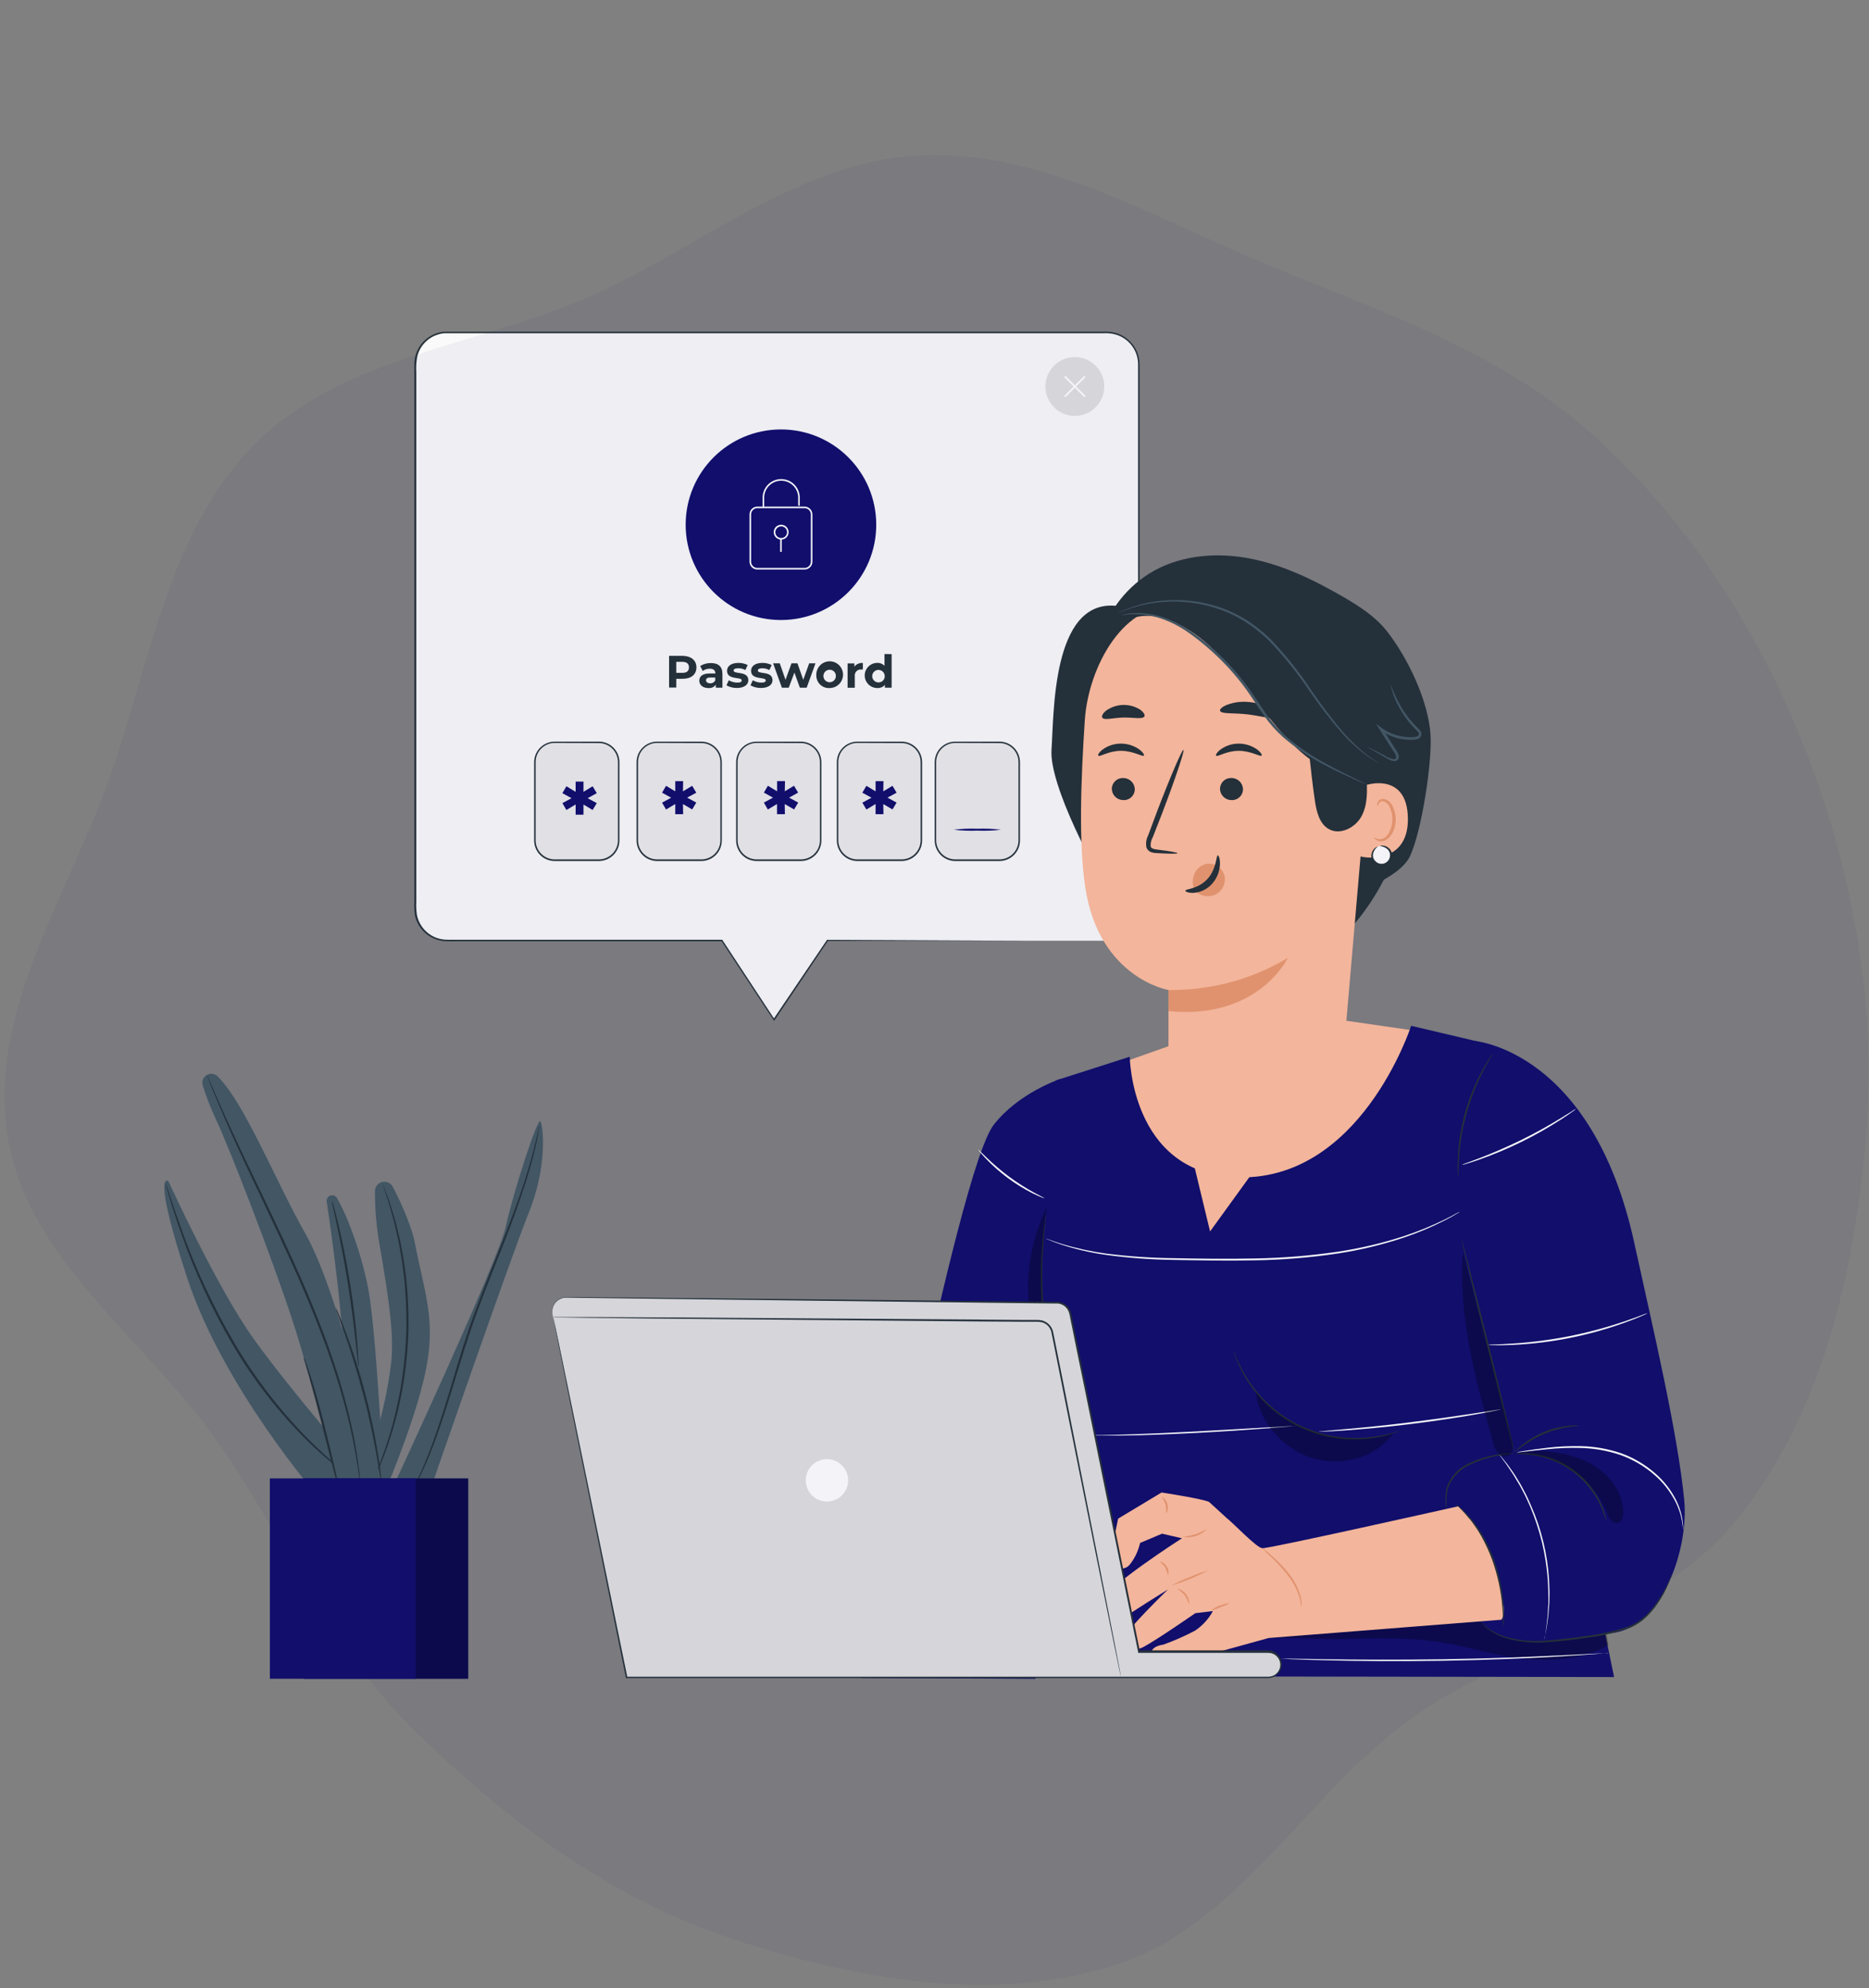 <svg width="361" height="384" viewBox="0 0 361 384" fill="none" xmlns="http://www.w3.org/2000/svg">
<rect x="0" y="0" width="361" height="384" fill="#808080" stroke="none"/>
<path d="M213.815 181.695H159.804L149.487 196.98L139.42 181.695H86.368C85.561 181.695 84.762 181.536 84.017 181.228C83.272 180.919 82.595 180.467 82.025 179.896C81.454 179.326 81.002 178.649 80.693 177.904C80.385 177.159 80.226 176.36 80.226 175.553V70.36C80.225 69.552 80.383 68.753 80.691 68.007C81 67.261 81.452 66.583 82.022 66.012C82.593 65.441 83.27 64.988 84.016 64.679C84.761 64.37 85.56 64.211 86.368 64.211H213.815C214.622 64.211 215.421 64.37 216.167 64.679C216.912 64.988 217.59 65.441 218.16 66.012C218.73 66.583 219.183 67.261 219.491 68.007C219.799 68.753 219.957 69.552 219.956 70.36V175.581C219.949 177.205 219.299 178.76 218.148 179.906C216.997 181.052 215.439 181.695 213.815 181.695Z" fill="#FAFAFA"/>
<path d="M213.815 181.695H214.148C214.483 181.674 214.815 181.625 215.142 181.549C216.256 181.298 217.277 180.739 218.089 179.935C218.901 179.132 219.471 178.117 219.734 177.006C219.798 176.742 219.847 176.475 219.88 176.207C219.88 175.929 219.915 175.644 219.88 175.352C219.88 174.768 219.88 174.157 219.88 173.525C219.88 170.987 219.88 168.071 219.88 164.778C219.88 151.577 219.845 132.555 219.824 109.023C219.824 97.247 219.824 84.359 219.824 70.519C219.854 69.223 219.464 67.952 218.713 66.896C217.962 65.839 216.89 65.053 215.656 64.656C214.817 64.4 213.939 64.302 213.064 64.364H179.438H130.603H86.569C86.284 64.364 86.02 64.364 85.749 64.364C85.48 64.395 85.213 64.444 84.95 64.51C83.888 64.765 82.917 65.31 82.146 66.084C81.374 66.858 80.832 67.83 80.58 68.894C80.403 69.876 80.344 70.877 80.406 71.874V116.339C80.406 131.728 80.406 146.637 80.406 160.929V174.129C80.366 174.983 80.403 175.839 80.518 176.686C80.679 177.504 81.009 178.28 81.488 178.963C81.966 179.647 82.582 180.222 83.297 180.653C84.007 181.083 84.8 181.355 85.624 181.452C86.437 181.535 87.305 181.487 88.139 181.501H103.014H139.42H139.496L139.538 181.563L149.591 196.848H149.382L159.714 181.563L159.748 181.515H159.804L199.655 181.695L159.839 181.744L159.929 181.695C156.733 186.457 153.299 191.563 149.626 197.015L149.521 197.174L149.417 197.015L139.343 181.73L139.454 181.792H103.049H88.16C87.312 181.792 86.486 181.827 85.61 181.744C84.303 181.594 83.075 181.041 82.097 180.16C81.12 179.28 80.441 178.116 80.156 176.832C80.032 175.965 79.99 175.088 80.031 174.213V161.012C80.031 146.721 80.031 131.832 80.031 116.422V70.415C80.015 68.989 80.483 67.599 81.359 66.474C82.235 65.348 83.466 64.553 84.853 64.218C85.132 64.15 85.415 64.099 85.701 64.065C85.985 64.065 86.277 64.065 86.555 64.065H213.071C213.979 64.006 214.89 64.112 215.76 64.378C216.624 64.67 217.415 65.143 218.081 65.767C218.743 66.375 219.267 67.12 219.616 67.949C219.955 68.775 220.123 69.661 220.109 70.554C220.109 84.394 220.109 97.282 220.109 109.058C220.109 132.589 220.068 151.64 220.054 164.812C220.054 168.106 220.054 171.021 220.054 173.559C220.054 174.192 220.054 174.803 220.054 175.387C220.054 175.679 220.054 175.97 220.019 176.248C219.989 176.522 219.94 176.794 219.873 177.061C219.601 178.184 219.018 179.208 218.191 180.015C217.364 180.822 216.327 181.38 215.197 181.626C214.87 181.694 214.538 181.734 214.204 181.744L213.815 181.695Z" fill="#263238"/>
<path d="M134.515 128.893C134.515 130.283 133.493 131.103 131.854 131.103H130.624V132.791H129.234V126.67H131.881C133.493 126.698 134.515 127.545 134.515 128.893ZM133.076 128.893C133.076 128.199 132.646 127.823 131.777 127.823H130.624V129.949H131.777C132.646 129.977 133.076 129.588 133.076 128.893Z" fill="#263238"/>
<path d="M139.538 130.137V132.819H138.259V132.235C138.101 132.462 137.884 132.642 137.633 132.757C137.381 132.872 137.103 132.917 136.828 132.888C135.73 132.888 135.07 132.277 135.07 131.464C135.07 130.651 135.661 130.074 137.092 130.074H138.176C138.176 129.491 137.829 129.15 137.092 129.15C136.605 129.146 136.13 129.3 135.737 129.588L135.244 128.636C135.849 128.25 136.555 128.051 137.273 128.066C138.711 128.046 139.538 128.713 139.538 130.137ZM138.148 131.332V130.852H137.21C136.571 130.852 136.37 131.089 136.37 131.401C136.37 131.714 136.661 131.971 137.141 131.971C137.359 131.992 137.579 131.941 137.766 131.825C137.953 131.71 138.097 131.537 138.176 131.332H138.148Z" fill="#263238"/>
<path d="M140.316 132.367L140.768 131.387C141.264 131.681 141.83 131.837 142.407 131.839C143.032 131.839 143.269 131.679 143.269 131.415C143.269 130.644 140.427 131.415 140.427 129.553C140.427 128.664 141.233 128.032 142.609 128.032C143.235 128.022 143.854 128.163 144.415 128.442L143.963 129.414C143.54 129.175 143.06 129.055 142.574 129.067C141.963 129.067 141.698 129.255 141.698 129.498C141.698 130.304 144.54 129.498 144.54 131.38C144.54 132.256 143.727 132.874 142.317 132.874C141.617 132.879 140.928 132.705 140.316 132.367Z" fill="#263238"/>
<path d="M144.957 132.367L145.408 131.387C145.903 131.68 146.466 131.836 147.041 131.839C147.673 131.839 147.91 131.679 147.91 131.415C147.91 130.644 145.068 131.415 145.068 129.553C145.068 128.664 145.874 128.032 147.243 128.032C147.871 128.021 148.493 128.162 149.056 128.442L148.597 129.414C148.185 129.18 147.717 129.06 147.243 129.067C146.631 129.067 146.374 129.254 146.374 129.498C146.374 130.304 149.209 129.498 149.209 131.38C149.209 132.256 148.396 132.874 146.992 132.874C146.281 132.886 145.579 132.711 144.957 132.367Z" fill="#263238"/>
<path d="M157.511 128.115L155.809 132.819H154.496L153.44 129.901L152.349 132.819H151.022L149.327 128.115H150.612L151.724 131.297L152.877 128.115H154.03L155.149 131.297L156.295 128.115H157.511Z" fill="#263238"/>
<path d="M157.671 130.47C157.637 129.953 157.76 129.438 158.023 128.992C158.286 128.546 158.677 128.189 159.145 127.967C159.614 127.746 160.138 127.67 160.65 127.75C161.161 127.83 161.637 128.062 162.016 128.416C162.394 128.77 162.657 129.23 162.771 129.735C162.885 130.24 162.845 130.768 162.655 131.25C162.465 131.732 162.135 132.146 161.707 132.438C161.279 132.73 160.773 132.887 160.255 132.888C159.924 132.911 159.592 132.865 159.279 132.754C158.966 132.643 158.679 132.469 158.437 132.242C158.194 132.015 158.001 131.741 157.87 131.436C157.738 131.131 157.67 130.802 157.671 130.47ZM161.457 130.47C161.44 130.236 161.354 130.011 161.211 129.824C161.067 129.638 160.873 129.497 160.65 129.419C160.428 129.342 160.188 129.331 159.96 129.388C159.731 129.445 159.524 129.567 159.364 129.74C159.205 129.913 159.099 130.128 159.06 130.36C159.021 130.593 159.05 130.831 159.145 131.047C159.24 131.262 159.395 131.445 159.592 131.574C159.79 131.702 160.02 131.77 160.255 131.77C160.421 131.769 160.585 131.735 160.736 131.668C160.887 131.601 161.023 131.503 161.135 131.381C161.247 131.259 161.332 131.115 161.385 130.958C161.438 130.801 161.458 130.635 161.443 130.47H161.457Z" fill="#263238"/>
<path d="M166.661 128.046V129.303H166.355C166.182 129.287 166.008 129.31 165.845 129.371C165.682 129.431 165.535 129.528 165.414 129.654C165.294 129.779 165.204 129.931 165.15 130.096C165.097 130.262 165.081 130.437 165.105 130.609V132.833H163.715V128.129H165.021V128.747C165.216 128.504 165.467 128.313 165.753 128.191C166.039 128.068 166.351 128.019 166.661 128.046Z" fill="#263238"/>
<path d="M172.219 126.337V132.819H170.92V132.277C170.738 132.483 170.512 132.646 170.258 132.751C170.004 132.857 169.729 132.904 169.454 132.888C168.809 132.888 168.191 132.632 167.735 132.176C167.279 131.72 167.022 131.101 167.022 130.456C167.022 129.812 167.279 129.193 167.735 128.737C168.191 128.281 168.809 128.025 169.454 128.025C169.713 128.015 169.971 128.06 170.211 128.158C170.451 128.257 170.666 128.405 170.844 128.595V126.316L172.219 126.337ZM170.885 130.505C170.868 130.27 170.782 130.046 170.639 129.859C170.495 129.672 170.301 129.532 170.078 129.454C169.856 129.376 169.616 129.365 169.388 129.422C169.159 129.479 168.952 129.602 168.792 129.774C168.633 129.947 168.527 130.163 168.488 130.395C168.449 130.627 168.478 130.866 168.573 131.081C168.667 131.297 168.823 131.48 169.02 131.609C169.218 131.737 169.448 131.805 169.683 131.804C169.853 131.806 170.022 131.772 170.177 131.704C170.333 131.636 170.472 131.536 170.586 131.409C170.7 131.283 170.786 131.134 170.837 130.972C170.889 130.81 170.905 130.639 170.885 130.47V130.505Z" fill="#263238"/>
<path d="M115.832 143.372H106.981C104.878 143.372 103.174 145.077 103.174 147.179V162.346C103.174 164.449 104.878 166.153 106.981 166.153H115.832C117.935 166.153 119.64 164.449 119.64 162.346V147.179C119.64 145.077 117.935 143.372 115.832 143.372Z" fill="#EBEBEB"/>
<path d="M154.69 143.372H146.284C144.181 143.372 142.477 145.077 142.477 147.179V162.346C142.477 164.449 144.181 166.153 146.284 166.153H154.69C156.793 166.153 158.498 164.449 158.498 162.346V147.179C158.498 145.077 156.793 143.372 154.69 143.372Z" fill="#EBEBEB"/>
<path d="M135.432 143.372H127.025C124.922 143.372 123.218 145.077 123.218 147.179V162.346C123.218 164.449 124.922 166.153 127.025 166.153H135.432C137.534 166.153 139.239 164.449 139.239 162.346V147.179C139.239 145.077 137.534 143.372 135.432 143.372Z" fill="#EBEBEB"/>
<path d="M174.311 143.372H165.452C163.35 143.372 161.645 145.077 161.645 147.179V162.346C161.645 164.449 163.35 166.153 165.452 166.153H174.311C176.413 166.153 178.118 164.449 178.118 162.346V147.179C178.118 145.077 176.413 143.372 174.311 143.372Z" fill="#EBEBEB"/>
<path d="M193.201 143.372H184.343C182.24 143.372 180.536 145.077 180.536 147.179V162.346C180.536 164.449 182.24 166.153 184.343 166.153H193.201C195.304 166.153 197.008 164.449 197.008 162.346V147.179C197.008 145.077 195.304 143.372 193.201 143.372Z" fill="#EBEBEB"/>
<path d="M113.505 154.162L115.263 155.114L114.471 156.441L112.699 155.385V157.344H111.184V155.371L109.406 156.441L108.628 155.114L110.392 154.162L108.628 153.189L109.406 151.862L111.184 152.932V150.959H112.699V152.932L114.471 151.862L115.263 153.189L113.505 154.162Z" fill="#120F6C"/>
<path d="M132.722 154.057L134.487 155.009L133.695 156.336L131.916 155.294L131.951 157.253H130.429V155.28L128.651 156.35L127.88 155.023L129.637 154.071L127.88 153.099L128.651 151.772L130.429 152.842V150.869H131.951L131.916 152.842L133.695 151.772L134.487 153.099L132.722 154.057Z" fill="#120F6C"/>
<path d="M152.412 154.057L154.176 155.009L153.384 156.336L151.571 155.294L151.606 157.253H150.084V155.28L148.306 156.35L147.548 155.009L149.306 154.057L147.548 153.085L148.32 151.758L150.098 152.828V150.855H151.62L151.585 152.828L153.363 151.758L154.156 153.085L152.412 154.057Z" fill="#120F6C"/>
<path d="M171.42 154.057L173.178 155.009L172.386 156.336L170.607 155.294L170.642 157.253H169.121V155.28L167.342 156.35L166.564 155.023L168.329 154.071L166.564 153.099L167.342 151.772L169.121 152.842V150.869H170.642L170.607 152.842L172.386 151.772L173.178 153.099L171.42 154.057Z" fill="#120F6C"/>
<path d="M115.666 166.299H107.148C106.094 166.297 105.085 165.878 104.34 165.133C103.595 164.388 103.176 163.379 103.174 162.325V147.207C103.176 146.154 103.595 145.144 104.34 144.399C105.085 143.654 106.094 143.235 107.148 143.233H115.666C116.72 143.233 117.73 143.652 118.476 144.397C119.221 145.142 119.64 146.153 119.64 147.207V162.325C119.638 163.379 119.219 164.388 118.474 165.133C117.729 165.878 116.719 166.297 115.666 166.299ZM107.148 143.483C106.169 143.485 105.23 143.875 104.539 144.568C103.847 145.261 103.459 146.2 103.459 147.179V162.297C103.459 163.276 103.847 164.214 104.539 164.906C105.231 165.598 106.169 165.987 107.148 165.987H115.666C116.645 165.987 117.584 165.598 118.277 164.906C118.97 164.215 119.36 163.276 119.362 162.297V147.207C119.36 146.227 118.97 145.288 118.277 144.596C117.584 143.903 116.645 143.513 115.666 143.511L107.148 143.483Z" fill="#263238"/>
<path d="M135.452 166.299H126.928C125.874 166.297 124.864 165.878 124.12 165.133C123.375 164.388 122.955 163.379 122.954 162.325V147.207C122.955 146.154 123.375 145.144 124.12 144.399C124.864 143.654 125.874 143.235 126.928 143.233H135.452C136.505 143.235 137.514 143.654 138.258 144.4C139.002 145.145 139.419 146.154 139.419 147.207V162.325C139.419 163.378 139.002 164.388 138.258 165.133C137.514 165.878 136.505 166.297 135.452 166.299ZM126.928 143.483C125.949 143.485 125.01 143.875 124.319 144.568C123.627 145.261 123.238 146.2 123.238 147.179V162.297C123.238 163.276 123.627 164.214 124.319 164.906C125.011 165.598 125.949 165.987 126.928 165.987H135.452C136.431 165.987 137.369 165.598 138.061 164.906C138.753 164.214 139.142 163.276 139.142 162.297V147.207C139.142 146.228 138.753 145.289 138.061 144.596C137.37 143.903 136.431 143.513 135.452 143.511L126.928 143.483Z" fill="#263238"/>
<path d="M154.691 166.299H146.159C145.105 166.297 144.096 165.878 143.351 165.133C142.606 164.388 142.187 163.379 142.185 162.325V147.207C142.187 146.154 142.606 145.144 143.351 144.399C144.096 143.654 145.105 143.235 146.159 143.233H154.684C155.736 143.235 156.745 143.654 157.489 144.4C158.233 145.145 158.651 146.154 158.651 147.207V162.325C158.651 163.377 158.234 164.386 157.492 165.13C156.749 165.875 155.742 166.296 154.691 166.299ZM146.159 143.483C145.18 143.485 144.241 143.875 143.55 144.568C142.858 145.261 142.47 146.2 142.47 147.179V162.297C142.47 163.276 142.858 164.214 143.55 164.906C144.242 165.598 145.18 165.987 146.159 165.987H154.684C155.168 165.987 155.648 165.891 156.095 165.706C156.543 165.52 156.95 165.249 157.292 164.906C157.635 164.563 157.907 164.157 158.092 163.709C158.277 163.262 158.373 162.782 158.373 162.297V147.207C158.373 146.228 157.984 145.289 157.293 144.596C156.601 143.903 155.663 143.513 154.684 143.511L146.159 143.483Z" fill="#263238"/>
<path d="M174.144 166.299H165.612C164.559 166.297 163.549 165.878 162.804 165.133C162.059 164.388 161.64 163.379 161.638 162.325V147.207C161.638 146.153 162.057 145.142 162.802 144.397C163.547 143.652 164.558 143.233 165.612 143.233H174.13C175.183 143.235 176.193 143.654 176.938 144.399C177.683 145.144 178.102 146.154 178.104 147.207V162.325C178.102 163.376 177.685 164.384 176.943 165.128C176.201 165.873 175.195 166.294 174.144 166.299ZM165.612 143.483C164.633 143.485 163.693 143.875 163.001 144.568C162.308 145.261 161.918 146.2 161.916 147.179V162.297C161.918 163.276 162.308 164.215 163.001 164.906C163.694 165.598 164.633 165.987 165.612 165.987H174.13C175.108 165.987 176.047 165.598 176.739 164.906C177.431 164.214 177.819 163.276 177.819 162.297V147.207C177.819 146.228 177.431 145.289 176.739 144.596C176.047 143.903 175.109 143.513 174.13 143.511L165.612 143.483Z" fill="#263238"/>
<path d="M193.034 166.299H184.517C183.463 166.297 182.453 165.878 181.708 165.133C180.964 164.388 180.544 163.379 180.542 162.325V147.207C180.542 146.153 180.961 145.142 181.706 144.397C182.452 143.652 183.463 143.233 184.517 143.233H193.034C194.088 143.235 195.097 143.654 195.842 144.399C196.587 145.144 197.007 146.154 197.008 147.207V162.325C197.007 163.379 196.587 164.388 195.842 165.133C195.097 165.878 194.088 166.297 193.034 166.299ZM184.517 143.483C183.537 143.485 182.598 143.875 181.905 144.568C181.212 145.261 180.822 146.2 180.82 147.179V162.297C180.822 163.276 181.212 164.215 181.905 164.906C182.598 165.598 183.537 165.987 184.517 165.987H193.034C194.013 165.987 194.951 165.598 195.643 164.906C196.335 164.214 196.723 163.276 196.723 162.297V147.207C196.723 146.228 196.335 145.289 195.643 144.596C194.952 143.903 194.013 143.513 193.034 143.511L184.517 143.483Z" fill="#263238"/>
<path d="M193.34 160.248C191.826 160.431 190.299 160.491 188.776 160.429C187.252 160.491 185.725 160.431 184.211 160.248C185.725 160.069 187.252 160.009 188.776 160.067C190.299 160.009 191.826 160.069 193.34 160.248Z" fill="#120F6C"/>
<path d="M150.842 119.75C161.006 119.75 169.246 111.51 169.246 101.346C169.246 91.181 161.006 82.942 150.842 82.942C140.677 82.942 132.437 91.181 132.437 101.346C132.437 111.51 140.677 119.75 150.842 119.75Z" fill="#120F6C"/>
<path d="M147.604 97.997H147.298V96.281C147.277 95.797 147.354 95.313 147.525 94.859C147.695 94.405 147.956 93.99 148.291 93.64C148.627 93.289 149.03 93.01 149.476 92.82C149.922 92.629 150.402 92.531 150.887 92.531C151.372 92.531 151.852 92.629 152.298 92.82C152.744 93.01 153.146 93.289 153.482 93.64C153.817 93.99 154.078 94.405 154.249 94.859C154.419 95.313 154.496 95.797 154.475 96.281V97.671H154.169V96.281C154.19 95.837 154.12 95.394 153.964 94.978C153.808 94.562 153.57 94.182 153.263 93.86C152.956 93.539 152.587 93.283 152.179 93.109C151.771 92.934 151.331 92.844 150.887 92.844C150.442 92.844 150.003 92.934 149.594 93.109C149.186 93.283 148.817 93.539 148.51 93.86C148.203 94.182 147.965 94.562 147.809 94.978C147.653 95.394 147.583 95.837 147.604 96.281V97.997Z" fill="white"/>
<path d="M155.406 109.996H146.284C146.085 109.997 145.887 109.958 145.703 109.882C145.519 109.807 145.352 109.695 145.211 109.554C145.07 109.413 144.959 109.246 144.883 109.062C144.807 108.878 144.768 108.68 144.769 108.481V99.359C144.769 98.957 144.929 98.572 145.213 98.288C145.497 98.004 145.882 97.844 146.284 97.844H155.406C155.807 97.846 156.191 98.006 156.475 98.29C156.759 98.574 156.919 98.958 156.921 99.359V108.481C156.921 108.883 156.761 109.268 156.477 109.552C156.193 109.836 155.808 109.996 155.406 109.996ZM146.284 98.15C145.963 98.15 145.656 98.277 145.429 98.504C145.202 98.731 145.075 99.038 145.075 99.359V108.481C145.075 108.64 145.106 108.797 145.167 108.944C145.228 109.09 145.317 109.224 145.429 109.336C145.541 109.448 145.675 109.537 145.821 109.598C145.968 109.659 146.125 109.69 146.284 109.69H155.406C155.565 109.69 155.722 109.659 155.869 109.598C156.015 109.537 156.149 109.448 156.261 109.336C156.373 109.224 156.462 109.09 156.523 108.944C156.584 108.797 156.615 108.64 156.615 108.481V99.359C156.615 99.038 156.488 98.731 156.261 98.504C156.034 98.277 155.727 98.15 155.406 98.15H146.284Z" fill="white"/>
<path d="M150.89 104.222C150.605 104.224 150.326 104.14 150.089 103.983C149.851 103.825 149.666 103.601 149.556 103.338C149.446 103.075 149.417 102.785 149.472 102.505C149.528 102.226 149.665 101.969 149.866 101.767C150.068 101.566 150.325 101.429 150.604 101.373C150.884 101.318 151.174 101.347 151.437 101.457C151.7 101.566 151.924 101.752 152.082 101.989C152.239 102.227 152.323 102.506 152.321 102.791C152.32 103.17 152.168 103.533 151.9 103.801C151.632 104.069 151.269 104.22 150.89 104.222ZM150.89 101.666C150.668 101.666 150.45 101.732 150.265 101.855C150.08 101.979 149.935 102.155 149.85 102.36C149.765 102.566 149.743 102.792 149.786 103.011C149.83 103.229 149.937 103.429 150.094 103.587C150.252 103.744 150.452 103.851 150.671 103.895C150.889 103.938 151.115 103.916 151.321 103.831C151.527 103.746 151.702 103.601 151.826 103.416C151.95 103.231 152.016 103.014 152.016 102.791C152.017 102.643 151.988 102.496 151.932 102.359C151.876 102.222 151.793 102.098 151.688 101.993C151.583 101.888 151.459 101.806 151.322 101.749C151.185 101.693 151.038 101.665 150.89 101.666Z" fill="white"/>
<path d="M150.994 104H150.689V106.584H150.994V104Z" fill="white"/>
<path d="M213.155 75.867C213.829 72.802 211.891 69.77 208.826 69.096C205.76 68.421 202.728 70.359 202.054 73.425C201.379 76.49 203.318 79.522 206.383 80.196C209.448 80.871 212.48 78.933 213.155 75.867Z" fill="#E0E0E0"/>
<path d="M205.776 76.668C205.753 76.668 205.73 76.663 205.708 76.653C205.687 76.644 205.667 76.63 205.651 76.612C205.635 76.597 205.621 76.578 205.612 76.557C205.603 76.536 205.599 76.514 205.599 76.491C205.599 76.468 205.603 76.445 205.612 76.425C205.621 76.404 205.635 76.385 205.651 76.369L209.334 72.687C209.349 72.67 209.368 72.657 209.389 72.648C209.41 72.639 209.432 72.634 209.455 72.634C209.478 72.634 209.5 72.639 209.521 72.648C209.542 72.657 209.561 72.67 209.577 72.687C209.593 72.703 209.607 72.723 209.616 72.744C209.625 72.766 209.63 72.789 209.63 72.812C209.63 72.835 209.625 72.859 209.616 72.88C209.607 72.901 209.593 72.921 209.577 72.937L205.894 76.612C205.864 76.646 205.821 76.666 205.776 76.668Z" fill="white"/>
<path d="M209.452 76.668C209.407 76.666 209.364 76.646 209.334 76.612L205.651 72.937C205.634 72.921 205.621 72.901 205.612 72.88C205.603 72.859 205.598 72.835 205.598 72.812C205.598 72.789 205.603 72.766 205.612 72.744C205.621 72.723 205.634 72.703 205.651 72.687C205.667 72.67 205.686 72.657 205.707 72.648C205.728 72.639 205.75 72.634 205.773 72.634C205.796 72.634 205.818 72.639 205.839 72.648C205.86 72.657 205.879 72.67 205.894 72.687L209.577 76.369C209.593 76.385 209.607 76.404 209.616 76.425C209.625 76.445 209.629 76.468 209.629 76.491C209.629 76.514 209.625 76.536 209.616 76.557C209.607 76.578 209.593 76.597 209.577 76.612C209.561 76.63 209.541 76.644 209.52 76.653C209.498 76.663 209.475 76.668 209.452 76.668Z" fill="white"/>
<path d="M61.44 289.071C61.44 289.071 43.084 267.943 36.157 246.815C29.23 225.687 32.517 228.112 32.517 228.112C32.517 228.112 41.868 248.635 48.968 258.55C56.069 268.464 68.714 283.005 68.714 283.005L61.44 289.071Z" fill="#455A64"/>
<path d="M65.094 231.398C64.97 231.181 64.774 231.013 64.54 230.925C64.305 230.838 64.047 230.835 63.811 230.917C63.574 231 63.374 231.163 63.246 231.378C63.117 231.593 63.068 231.846 63.107 232.093C64.225 239.52 66.643 256.931 66.581 268.221C66.463 282.894 66.581 288.563 66.581 288.563H74.223C74.223 288.563 72.834 258.23 71.138 248.962C69.902 242.494 67.331 235.296 65.094 231.398Z" fill="#455A64"/>
<path d="M69.263 286.09C72.465 278.836 74.583 271.151 75.55 263.281C76.175 257.883 75.057 250.581 73.389 240.84C72.742 237.278 72.419 233.664 72.424 230.044C72.427 229.641 72.565 229.25 72.814 228.934C73.064 228.617 73.411 228.392 73.802 228.295C74.193 228.197 74.606 228.232 74.975 228.394C75.344 228.555 75.649 228.835 75.842 229.189C76.766 230.836 79.434 236.456 80.115 239.979C81.963 249.594 84.054 254.402 82.456 263.531C80.858 272.66 74.932 286.708 74.932 286.708L69.263 286.09Z" fill="#455A64"/>
<path d="M76.141 286.708C76.141 286.708 96.289 243.397 97.678 236.97C99.068 230.544 103.827 215.738 104.383 216.579C104.939 217.42 105.772 225.236 102.153 234.177C98.533 243.119 83.012 288.028 83.012 288.028H76.141" fill="#455A64"/>
<path d="M67.053 284.77C66.853 284.659 66.665 284.528 66.49 284.381C66.129 284.11 65.587 283.728 64.927 283.193C63.586 282.137 61.703 280.532 59.508 278.413C53.846 272.825 48.941 266.518 44.918 259.654C40.899 252.787 37.556 245.546 34.934 238.033C33.92 235.157 33.183 232.802 32.704 231.169C32.454 230.349 32.287 229.71 32.169 229.279C32.096 229.053 32.042 228.82 32.009 228.585C32.108 228.79 32.19 229.004 32.252 229.224C32.405 229.689 32.607 230.315 32.864 231.093C33.392 232.711 34.177 235.046 35.219 237.908C37.919 245.365 41.288 252.562 45.286 259.411C49.308 266.242 54.167 272.544 59.751 278.17C61.912 280.317 63.753 281.949 65.059 283.033C65.705 283.589 66.233 283.992 66.567 284.284C66.742 284.432 66.904 284.595 67.053 284.77Z" fill="#263238"/>
<path d="M69.263 263.99C69.158 263.573 69.097 263.147 69.082 262.718C68.985 261.822 68.86 260.634 68.707 259.244C68.387 256.313 67.887 252.297 67.178 247.829C66.47 243.362 65.671 239.395 65.052 236.519C64.754 235.129 64.51 233.983 64.316 233.101C64.204 232.687 64.129 232.263 64.094 231.836C64.258 232.232 64.388 232.641 64.483 233.059C64.705 233.858 65.004 235.011 65.351 236.449C66.046 239.319 66.886 243.314 67.602 247.767C68.318 252.22 68.769 256.271 68.992 259.217C69.11 260.683 69.193 261.878 69.228 262.69C69.275 263.122 69.287 263.556 69.263 263.99Z" fill="#263238"/>
<path d="M73.98 228.849C74.079 229.022 74.158 229.206 74.216 229.398L74.821 231.009C75.092 231.704 75.397 232.566 75.689 233.587C75.981 234.608 76.384 235.748 76.669 237.061L77.169 239.096C77.336 239.791 77.454 240.555 77.607 241.327C77.94 242.862 78.142 244.529 78.385 246.28C78.819 250.09 78.981 253.925 78.871 257.758C78.708 261.591 78.271 265.408 77.565 269.18C77.197 270.903 76.87 272.556 76.439 274.043C76.224 274.8 76.05 275.544 75.835 276.238L75.189 278.267C74.807 279.545 74.334 280.664 73.966 281.657C73.598 282.651 73.271 283.492 72.917 284.166L72.222 285.729C72.149 285.914 72.056 286.091 71.944 286.257C71.991 286.064 72.056 285.875 72.139 285.694C72.306 285.291 72.521 284.763 72.785 284.103C73.049 283.443 73.417 282.575 73.758 281.567C74.098 280.56 74.557 279.483 74.925 278.17C75.119 277.538 75.321 276.871 75.536 276.176C75.752 275.481 75.911 274.745 76.113 273.987C76.53 272.48 76.808 270.84 77.197 269.124C77.874 265.37 78.296 261.575 78.461 257.765C78.571 253.954 78.422 250.14 78.017 246.35C77.78 244.606 77.593 242.945 77.28 241.41C77.134 240.646 77.023 239.895 76.863 239.187C76.704 238.478 76.544 237.797 76.391 237.151C76.12 235.852 75.752 234.705 75.481 233.677C75.21 232.649 74.925 231.787 74.682 231.079L74.161 229.446C74.081 229.253 74.02 229.053 73.98 228.849Z" fill="#263238"/>
<path d="M104.167 217.448C104.175 217.512 104.175 217.578 104.167 217.642C104.167 217.795 104.112 217.976 104.077 218.205C103.987 218.698 103.875 219.428 103.681 220.359C103.292 222.221 102.639 224.902 101.597 228.154C100.554 231.405 99.221 235.227 97.588 239.416C95.955 243.605 94.072 248.177 92.28 253.04C90.487 257.904 89.063 262.635 87.75 266.936C86.437 271.236 85.207 275.099 84.012 278.288C83.098 280.816 82.042 283.291 80.851 285.701C80.441 286.556 80.066 287.195 79.83 287.639L79.545 288.133C79.482 288.244 79.448 288.299 79.441 288.293C79.454 288.229 79.477 288.168 79.51 288.112L79.753 287.598C79.969 287.146 80.316 286.493 80.705 285.625C81.511 283.909 82.609 281.387 83.748 278.184C84.888 274.981 86.11 271.132 87.389 266.824C88.667 262.517 90.078 257.792 91.898 252.929C93.718 248.066 95.594 243.487 97.24 239.305C98.887 235.122 100.29 231.336 101.333 228.098C102.375 224.861 103.063 222.207 103.5 220.359C103.723 219.435 103.862 218.712 103.98 218.219C104.028 217.997 104.077 217.816 104.112 217.67C104.116 217.593 104.135 217.518 104.167 217.448Z" fill="#263238"/>
<path d="M42.021 207.881C41.744 207.611 41.386 207.442 41.002 207.4C40.619 207.358 40.232 207.445 39.904 207.648C39.576 207.851 39.325 208.158 39.191 208.52C39.057 208.882 39.048 209.278 39.165 209.645C39.853 211.875 40.699 214.052 41.694 216.162C44.473 222.047 52.602 243.175 56.416 254.777C60.23 266.38 65.566 288.028 65.566 288.028L73.702 286.708C73.702 286.708 66.261 251.171 59.015 238.325C53.172 228.029 47.322 213.147 42.021 207.881Z" fill="#455A64"/>
<path d="M58.619 262.037C58.797 262.344 58.94 262.67 59.042 263.01C59.279 263.649 59.612 264.58 59.98 265.74C60.731 268.061 61.648 271.299 62.565 274.904C63.482 278.51 64.26 281.789 64.795 284.166C65.038 285.284 65.24 286.25 65.406 286.979C65.497 287.323 65.552 287.674 65.573 288.028C65.428 287.705 65.316 287.367 65.24 287.021C65.045 286.278 64.795 285.347 64.496 284.242C63.871 281.796 63.058 278.58 62.148 275.022C61.238 271.465 60.362 268.172 59.689 265.838C59.369 264.733 59.098 263.809 58.883 263.059C58.761 262.728 58.672 262.386 58.619 262.037Z" fill="#263238"/>
<path d="M69.679 287.368C69.656 287.299 69.642 287.226 69.638 287.153C69.638 286.979 69.582 286.771 69.54 286.514C69.457 285.951 69.381 285.124 69.207 284.047C68.908 281.908 68.38 278.83 67.505 275.071C66.463 270.677 65.192 266.34 63.697 262.079C62.023 257.257 59.932 252.047 57.563 246.655C52.776 235.893 47.996 226.34 44.849 219.282C43.265 215.752 42.07 212.883 41.222 210.875C40.812 209.875 40.527 209.09 40.312 208.562C40.215 208.318 40.145 208.117 40.083 207.957C40.051 207.889 40.03 207.816 40.02 207.742C40.062 207.802 40.097 207.868 40.124 207.936L40.388 208.527C40.631 209.083 40.958 209.847 41.382 210.813C42.236 212.793 43.508 215.676 45.127 219.15C48.336 226.16 53.165 235.699 57.959 246.482C60.328 251.88 62.419 257.105 64.073 261.947C65.556 266.229 66.802 270.589 67.804 275.009C68.479 277.991 69.003 281.005 69.374 284.04C69.52 285.11 69.568 285.951 69.631 286.514L69.679 287.16C69.687 287.229 69.687 287.299 69.679 287.368Z" fill="#263238"/>
<path d="M73.73 286.708C73.6 286.253 73.508 285.789 73.452 285.319C73.292 284.367 73.077 283.103 72.82 281.581C72.264 278.427 71.43 274.085 70.173 269.36C68.915 264.636 67.581 260.446 66.525 257.424C66.011 255.965 65.58 254.763 65.254 253.853C65.075 253.423 64.93 252.979 64.823 252.526C65.055 252.93 65.252 253.353 65.413 253.791C65.761 254.617 66.254 255.819 66.803 257.32C68.274 261.236 69.535 265.227 70.583 269.277C71.634 273.324 72.481 277.421 73.118 281.553C73.348 283.137 73.521 284.423 73.612 285.319C73.686 285.778 73.725 286.243 73.73 286.708Z" fill="#263238"/>
<path d="M90.432 285.541H58.674V324.233H90.432V285.541Z" fill="#120F6C"/>
<g opacity="0.3">
<path d="M90.432 285.541H58.674V324.233H90.432V285.541Z" fill="black"/>
</g>
<path d="M80.295 285.541H52.123V324.233H80.295V285.541Z" fill="#120F6C"/>
<path d="M276.017 199.46L259.322 197.042L225.924 201.982L216.552 205.296L218.212 225.792L250.324 231.704L271.987 225.285L280.178 213.23L276.017 199.46Z" fill="#FFBE9D"/>
<path d="M286.542 201.419L272.564 198.126C272.564 198.126 262.691 228.696 238.312 227.355C218.442 226.278 218.213 204.101 218.213 204.101L203.894 208.687C203.894 208.687 198.412 245.419 204.477 271.444C205.867 277.524 207.791 285.715 207.791 285.715L205.853 323.739L311.762 323.906L286.542 201.419Z" fill="#120F6C"/>
<g opacity="0.3">
<path d="M245.023 316.361C250.179 316.229 254.931 316.667 260.086 316.541C266.269 316.389 272.501 316.236 278.608 317.236C283.18 317.994 287.64 319.383 292.212 320.106C298.465 321.092 305.127 320.745 310.685 317.736L309.789 312.547L288.682 307.447L245.023 316.361Z" fill="black"/>
</g>
<path d="M191.937 217.246C196.8 210.993 204.831 208.388 204.831 208.388L210.25 255.555L199.989 324.24L166.376 324.08C166.376 324.08 184.912 226.313 191.937 217.246Z" fill="#120F6C"/>
<path d="M284.91 201.072C284.91 201.072 307.531 202.885 315.646 239.979C319.314 256.743 323.983 276.384 325.296 289.592C326.262 299.165 321.058 314.158 311.512 315.388L299.507 317C297.153 317.339 294.757 317.252 292.434 316.743C284.854 314.999 284.097 309.795 282.707 304.237L279.233 293.177C277.316 282.658 287.119 280.671 292.531 280.817L288.495 232.802L284.91 201.072Z" fill="#120F6C"/>
<path d="M202.031 234.615C201.978 234.782 201.944 234.955 201.927 235.129C201.872 235.505 201.795 236.005 201.698 236.623C201.656 236.95 201.601 237.318 201.545 237.707C201.49 238.096 201.462 238.534 201.413 238.999C201.316 239.923 201.205 240.979 201.156 242.153C200.995 244.9 200.977 247.652 201.1 250.4C201.266 253.761 201.6 257.112 202.101 260.44C202.622 263.99 203.275 267.339 203.942 270.368C204.609 273.397 205.255 276.113 205.825 278.392C206.395 280.671 206.874 282.498 207.214 283.763C207.381 284.367 207.513 284.853 207.617 285.215C207.655 285.387 207.711 285.555 207.784 285.715C207.769 285.541 207.737 285.368 207.687 285.201C207.603 284.826 207.492 284.339 207.353 283.728C207.041 282.415 206.603 280.581 206.061 278.33C205.519 276.079 204.894 273.327 204.262 270.298C203.629 267.269 202.969 263.927 202.455 260.391C201.941 256.855 201.58 253.443 201.427 250.379C201.274 247.315 201.267 244.502 201.427 242.167C201.462 240.993 201.552 239.944 201.628 239.013C201.661 238.55 201.696 238.119 201.733 237.721C201.774 237.332 201.816 236.97 201.851 236.637C201.92 236.019 201.976 235.518 202.011 235.136C202.035 234.964 202.042 234.789 202.031 234.615Z" fill="#263238"/>
<path d="M310.282 293.809C310.267 293.486 310.213 293.167 310.122 292.857C309.901 292.021 309.608 291.205 309.247 290.419C308.06 287.796 306.212 285.527 303.885 283.833C301.558 282.139 298.83 281.078 295.97 280.754C295.111 280.65 294.243 280.622 293.379 280.671C293.06 280.675 292.743 280.714 292.434 280.789C293.595 280.796 294.755 280.868 295.908 281.004C298.703 281.392 301.359 282.464 303.641 284.124C305.923 285.785 307.761 287.982 308.99 290.523C309.478 291.595 309.909 292.692 310.282 293.809Z" fill="#263238"/>
<path d="M305.058 275.342C304.878 275.297 304.693 275.281 304.509 275.293C304.01 275.284 303.511 275.308 303.015 275.363C301.375 275.53 299.767 275.932 298.242 276.558C296.718 277.191 295.292 278.035 294.004 279.066C293.615 279.376 293.247 279.711 292.899 280.066C292.656 280.324 292.531 280.469 292.545 280.49C292.559 280.511 293.156 280.004 294.164 279.268C296.784 277.344 299.834 276.089 303.05 275.613C304.28 275.432 305.058 275.405 305.058 275.342Z" fill="#263238"/>
<path d="M281.637 227.355C281.688 227.026 281.707 226.694 281.693 226.361C281.693 225.722 281.735 224.805 281.811 223.673C282.216 217.75 283.839 211.974 286.577 206.707C287.098 205.699 287.55 204.893 287.876 204.351C288.059 204.075 288.215 203.782 288.342 203.476C288.12 203.723 287.922 203.99 287.751 204.275C287.39 204.803 286.904 205.588 286.362 206.588C283.478 211.839 281.838 217.681 281.568 223.666C281.526 224.805 281.526 225.75 281.568 226.368C281.557 226.699 281.58 227.029 281.637 227.355Z" fill="#263238"/>
<path d="M238.312 261.002C238.327 261.136 238.36 261.267 238.409 261.391C238.493 261.641 238.597 262.024 238.784 262.482C239.291 263.81 239.921 265.087 240.667 266.296C243.133 270.329 246.712 273.564 250.973 275.61C255.234 277.656 259.996 278.427 264.685 277.829C266.1 277.654 267.495 277.349 268.854 276.919C269.333 276.773 269.694 276.614 269.938 276.523C270.065 276.482 270.188 276.428 270.306 276.363C270.306 276.329 269.771 276.509 268.812 276.78C267.448 277.163 266.053 277.428 264.643 277.572C260.008 278.118 255.313 277.335 251.105 275.315C246.897 273.295 243.35 270.122 240.876 266.164C240.119 264.975 239.459 263.728 238.903 262.433C238.562 261.516 238.34 260.988 238.312 261.002Z" fill="#263238"/>
<path d="M285.987 313.144C286.021 313.109 286.376 313.617 287.223 314.311C288.463 315.247 289.882 315.919 291.392 316.284C293.616 316.841 295.913 317.045 298.2 316.889C300.785 316.701 303.64 316.396 306.6 315.958C309.388 315.597 312.134 314.964 314.798 314.068C315.91 313.579 316.929 312.9 317.807 312.06C318.581 311.334 319.279 310.531 319.891 309.663C320.797 308.41 321.572 307.066 322.205 305.655C322.42 305.147 322.587 304.758 322.691 304.487C322.732 304.345 322.793 304.21 322.871 304.084C322.845 304.228 322.808 304.37 322.76 304.508C322.677 304.793 322.531 305.203 322.33 305.71C321.747 307.16 320.998 308.538 320.099 309.816C319.492 310.706 318.793 311.53 318.015 312.276C317.119 313.149 316.074 313.854 314.93 314.36C312.249 315.292 309.478 315.941 306.663 316.298C303.682 316.743 300.834 317.035 298.228 317.209C295.906 317.345 293.577 317.11 291.329 316.514C289.808 316.121 288.387 315.411 287.161 314.429C286.838 314.15 286.542 313.841 286.278 313.505C286.166 313.398 286.068 313.277 285.987 313.144Z" fill="#263238"/>
<path d="M282.256 239.166C282.346 239.166 284.736 248.399 287.577 259.849C290.419 271.299 292.649 280.595 292.552 280.622C292.455 280.65 290.072 271.382 287.23 259.932C284.388 248.483 282.158 239.187 282.256 239.166Z" fill="#263238"/>
<path d="M279.372 291.468C279.298 291.219 279.259 290.962 279.254 290.703C279.185 290.011 279.169 289.314 279.206 288.619C279.285 287.559 279.637 286.537 280.227 285.652C280.561 285.126 280.95 284.637 281.387 284.193C281.871 283.731 282.41 283.33 282.992 282.998C285.05 281.919 287.278 281.2 289.578 280.872C290.269 280.773 290.965 280.713 291.663 280.692C291.918 280.654 292.178 280.654 292.434 280.692C292.434 280.747 291.343 280.789 289.613 281.102C287.364 281.489 285.188 282.225 283.166 283.283C282.608 283.6 282.09 283.983 281.623 284.423C281.202 284.846 280.824 285.312 280.498 285.812C279.923 286.636 279.564 287.592 279.456 288.591C279.394 289.284 279.373 289.98 279.393 290.676C279.417 290.939 279.41 291.205 279.372 291.468Z" fill="#263238"/>
<g opacity="0.3">
<path d="M203.074 265.761C197.3 255.986 197.175 243.286 202.212 233.108C200.599 243.952 200.948 254.998 203.24 265.72" fill="black"/>
</g>
<path d="M212.279 309.608C214.1 306.176 228.294 297.102 228.294 297.102L224.452 296.213L220.207 298.005C219.885 299.444 219.263 300.799 218.379 301.979C216.823 304.202 214.176 301.903 214.176 301.903L215.968 293.309L224.361 288.258C224.361 288.258 232.254 289.467 233.532 290.078L236.895 293.156C238.375 294.316 242.64 298.881 243.808 299.02C244.975 299.158 281.637 290.926 281.637 290.926C286.661 294.907 289.28 302.806 290.1 308.51C290.1 308.51 290.996 311.289 290.023 312.831L245.051 316.361L235.519 318.994C232.967 320.05 230.352 320.948 227.689 321.683C224.521 322.377 222.388 321.328 222.298 319.598C222.207 317.868 224.674 317.653 224.674 317.653C226.777 316.898 228.824 315.998 230.802 314.957C232.25 313.993 233.442 312.691 234.275 311.164L230.878 311.567C230.878 311.567 223.653 316.583 220.936 318.056C218.22 319.529 217.685 316.826 217.462 315.972C217.24 315.117 225.577 307.002 225.577 307.002C225.577 307.002 217.65 311.866 216.226 313.116C214.801 314.367 212.689 314.721 212.238 313.894C211.786 313.068 210.466 313.04 212.279 309.608Z" fill="#FFBE9D"/>
<path d="M251.366 310.4C251.407 310.217 251.421 310.03 251.408 309.844C251.416 309.625 251.402 309.407 251.366 309.191C251.339 308.902 251.285 308.616 251.207 308.336C250.755 306.714 249.972 305.202 248.907 303.897C247.869 302.587 246.705 301.382 245.433 300.298C244.934 299.821 244.387 299.397 243.801 299.033C244.263 299.541 244.755 300.021 245.273 300.472C246.483 301.597 247.607 302.812 248.636 304.105C249.677 305.377 250.469 306.834 250.97 308.399C251.332 309.608 251.297 310.407 251.366 310.4Z" fill="#EB996E"/>
<path d="M228.62 296.845C229.433 296.965 230.263 296.891 231.042 296.629C231.82 296.367 232.526 295.924 233.101 295.337C233.046 295.261 232.177 295.907 230.934 296.31C229.69 296.713 228.62 296.748 228.62 296.845Z" fill="#EB996E"/>
<path d="M226.258 306.252C228.704 305.485 231.08 304.509 233.358 303.334C232.118 303.662 230.909 304.099 229.746 304.64C228.539 305.078 227.373 305.617 226.258 306.252Z" fill="#EB996E"/>
<path d="M233.872 311.06C234.512 310.913 235.132 310.692 235.72 310.4C236.351 310.216 236.958 309.957 237.527 309.629C236.201 309.764 234.937 310.259 233.872 311.06Z" fill="#EB996E"/>
<path d="M227.446 306.877C227.955 307.229 228.422 307.639 228.835 308.1C229.171 308.626 229.442 309.19 229.641 309.781C229.683 309.781 229.725 309.552 229.641 309.191C229.557 308.721 229.361 308.278 229.072 307.899C228.784 307.519 228.41 307.214 227.981 307.009C227.668 306.856 227.446 306.843 227.446 306.877Z" fill="#EB996E"/>
<path d="M224.097 301.632C224.049 301.715 224.674 302.056 225.084 302.771C225.292 303.231 225.462 303.707 225.591 304.196C225.692 303.929 225.723 303.642 225.683 303.36C225.643 303.078 225.533 302.811 225.362 302.584C224.896 301.778 224.111 301.542 224.097 301.632Z" fill="#EB996E"/>
<path d="M225.223 292.253C225.264 292.253 225.389 292.114 225.494 291.801C225.601 291.391 225.601 290.96 225.494 290.55C225.394 290.138 225.188 289.76 224.896 289.453C224.667 289.223 224.479 289.14 224.451 289.175C224.742 289.631 224.976 290.121 225.146 290.634C225.245 291.167 225.271 291.712 225.223 292.253Z" fill="#EB996E"/>
<path d="M290.391 314.117C290.345 313.774 290.326 313.428 290.336 313.082C290.336 312.748 290.336 312.345 290.287 311.873C290.238 311.4 290.245 310.865 290.176 310.282C289.915 307.198 289.254 304.162 288.21 301.25C287.623 299.659 286.912 298.116 286.084 296.637C285.667 295.942 285.306 295.323 284.889 294.761C284.694 294.476 284.5 294.205 284.312 293.941C284.124 293.677 283.923 293.441 283.735 293.246C282.242 291.405 281.095 290.467 281.151 290.411C281.442 290.597 281.712 290.814 281.957 291.058C282.27 291.32 282.567 291.601 282.846 291.898C283.173 292.239 283.541 292.593 283.937 293.079C284.124 293.316 284.326 293.552 284.534 293.774C284.743 293.996 284.93 294.309 285.139 294.594C285.57 295.157 285.945 295.81 286.369 296.477C287.227 297.964 287.957 299.521 288.55 301.132C289.604 304.066 290.238 307.135 290.433 310.247C290.482 310.837 290.475 311.379 290.488 311.852C290.502 312.324 290.488 312.734 290.488 313.068C290.492 313.42 290.459 313.771 290.391 314.117Z" fill="#263238"/>
<g opacity="0.3">
<path d="M305.822 281.984C301.605 280.243 296.959 279.819 292.496 280.768C296.332 280.591 300.128 281.617 303.353 283.702C306.578 285.787 309.071 288.828 310.484 292.399C310.803 293.26 311.442 294.281 312.36 294.149C313.277 294.017 313.527 292.954 313.527 292.1C313.534 287.605 309.97 283.714 305.822 281.984Z" fill="black"/>
</g>
<path d="M201.74 231.433C201.532 231.395 201.331 231.327 201.142 231.232C200.76 231.086 200.225 230.843 199.572 230.537C197.868 229.686 196.24 228.689 194.709 227.556C193.183 226.429 191.756 225.174 190.443 223.805C189.943 223.277 189.547 222.832 189.297 222.519C189.046 222.207 188.907 222.019 188.928 221.998C188.949 221.977 189.581 222.624 190.624 223.624C191.978 224.93 193.414 226.149 194.924 227.272C196.438 228.385 198.023 229.399 199.669 230.308C200.975 231.023 201.781 231.385 201.74 231.433Z" fill="white"/>
<path d="M281.964 234.052C281.912 234.099 281.853 234.139 281.79 234.171L281.255 234.49C280.79 234.775 280.081 235.185 279.171 235.643C276.562 236.982 273.857 238.123 271.077 239.055C266.947 240.421 262.711 241.439 258.411 242.098C253.147 242.882 247.837 243.322 242.515 243.418C236.853 243.55 231.462 243.418 226.536 243.334C222.189 243.273 217.85 242.946 213.544 242.355C210.638 241.943 207.774 241.278 204.984 240.368C204.005 240.034 203.247 239.756 202.747 239.541L202.177 239.298C202.11 239.275 202.044 239.244 201.983 239.208L202.191 239.263L202.775 239.472C203.282 239.666 204.046 239.923 205.033 240.236C207.827 241.085 210.685 241.71 213.578 242.105C217.879 242.654 222.208 242.954 226.543 243.001C231.406 243.091 236.825 243.189 242.474 243.057C247.781 242.963 253.076 242.532 258.328 241.764C262.614 241.127 266.841 240.14 270.966 238.812C273.744 237.904 276.456 236.803 279.081 235.518C280.005 235.06 280.72 234.692 281.165 234.428L281.714 234.143C281.894 234.073 281.957 234.045 281.964 234.052Z" fill="white"/>
<path d="M202.004 258.814C201.711 258.787 201.422 258.726 201.142 258.633L198.829 258.001C196.883 257.452 194.202 256.667 191.242 255.785C188.282 254.902 185.614 254.076 183.683 253.464L181.404 252.728C181.122 252.647 180.847 252.54 180.584 252.408C180.877 252.435 181.166 252.496 181.446 252.589L183.759 253.221C185.705 253.77 188.386 254.555 191.346 255.437C194.306 256.32 196.974 257.139 198.905 257.751L201.184 258.494C201.468 258.572 201.743 258.679 202.004 258.814Z" fill="white"/>
<path d="M204.025 297.213C204.025 297.304 197.078 295.317 188.532 292.767C179.987 290.217 173.115 288.07 173.143 287.973C173.171 287.876 180.091 289.863 188.636 292.419C197.182 294.976 204.053 297.116 204.025 297.213Z" fill="white"/>
<path d="M304.439 214.134C304.206 214.36 303.95 214.563 303.675 214.738C303.175 215.106 302.425 215.62 301.487 216.232C296.58 219.406 291.317 221.992 285.806 223.937C284.75 224.305 283.888 224.583 283.284 224.756C282.978 224.868 282.661 224.947 282.339 224.993C282.628 224.843 282.931 224.72 283.242 224.624L285.723 223.7C287.807 222.901 290.662 221.72 293.719 220.227C296.776 218.733 299.458 217.19 301.362 216.023L303.613 214.634C303.871 214.44 304.148 214.273 304.439 214.134Z" fill="white"/>
<path d="M318.279 253.61C317.917 253.815 317.541 253.994 317.153 254.145C316.424 254.471 315.34 254.902 313.992 255.396C306.947 257.961 299.55 259.433 292.059 259.759C290.62 259.821 289.46 259.835 288.654 259.807C288.239 259.816 287.823 259.798 287.411 259.752C287.822 259.689 288.238 259.661 288.654 259.668C289.453 259.668 290.614 259.599 292.045 259.502C295.766 259.265 299.468 258.785 303.126 258.063C306.782 257.329 310.386 256.359 313.916 255.159C315.271 254.694 316.361 254.298 317.112 254.013C317.489 253.846 317.879 253.711 318.279 253.61Z" fill="white"/>
<path d="M298.312 316.75C298.306 316.619 298.318 316.489 298.346 316.361C298.388 316.076 298.451 315.715 298.52 315.27C298.59 314.825 298.694 314.214 298.763 313.533C298.833 312.852 298.951 312.088 298.979 311.227C298.979 310.803 299.034 310.351 299.062 309.886C299.09 309.42 299.062 308.927 299.062 308.427C299.062 307.419 299.02 306.342 298.965 305.21C298.782 302.758 298.408 300.323 297.846 297.929C297.256 295.541 296.483 293.202 295.533 290.933C295.06 289.904 294.636 288.911 294.143 288.029C293.907 287.584 293.691 287.146 293.448 286.736L292.754 285.583C292.33 284.833 291.871 284.193 291.503 283.631C291.135 283.068 290.808 282.582 290.496 282.199L289.842 281.303C289.759 281.204 289.689 281.094 289.634 280.977C289.73 281.061 289.819 281.154 289.898 281.255L290.593 282.116C290.971 282.56 291.326 283.024 291.656 283.506C292.045 284.068 292.517 284.694 292.955 285.437L293.65 286.59C293.893 286.993 294.115 287.438 294.345 287.883C294.845 288.765 295.289 289.758 295.734 290.794C297.736 295.346 298.912 300.218 299.208 305.182C299.25 306.322 299.312 307.405 299.27 308.42C299.27 308.927 299.27 309.42 299.229 309.893C299.187 310.365 299.159 310.81 299.124 311.241C299.076 312.109 298.937 312.873 298.847 313.554C298.756 314.235 298.652 314.819 298.548 315.284C298.444 315.75 298.367 316.083 298.305 316.375C298.321 316.499 298.323 316.625 298.312 316.75Z" fill="white"/>
<path d="M325.115 295.456C325.081 295.456 325.06 294.886 324.9 293.885C324.655 292.472 324.186 291.107 323.511 289.842C322.522 287.963 321.19 286.285 319.585 284.895C317.629 283.179 315.363 281.854 312.908 280.991C310.44 280.166 307.861 279.716 305.259 279.657C303.13 279.598 301 279.679 298.881 279.9C297.068 280.067 295.602 280.254 294.588 280.365L293.42 280.49C293.284 280.509 293.147 280.509 293.01 280.49C293.138 280.443 293.271 280.413 293.407 280.4L294.567 280.206C295.574 280.046 297.04 279.83 298.853 279.622C300.983 279.368 303.128 279.261 305.273 279.302C307.911 279.354 310.525 279.807 313.027 280.643C315.524 281.528 317.826 282.887 319.807 284.645C321.431 286.071 322.766 287.795 323.74 289.724C324.399 291.03 324.829 292.44 325.011 293.892C325.066 294.284 325.094 294.678 325.095 295.073C325.116 295.2 325.123 295.328 325.115 295.456Z" fill="white"/>
<path d="M250.373 275.342C250.244 275.382 250.111 275.405 249.977 275.412L248.844 275.53L244.676 275.877C241.153 276.148 236.283 276.482 230.906 276.759C225.528 277.037 220.644 277.211 217.108 277.253C215.343 277.253 213.912 277.253 212.939 277.253H211.807C211.673 277.257 211.54 277.243 211.411 277.211C211.541 277.184 211.674 277.173 211.807 277.176H212.939L217.108 277.072C220.63 276.968 225.507 276.759 230.885 276.475L244.655 275.696L248.824 275.46L249.963 275.412C250.096 275.371 250.234 275.347 250.373 275.342Z" fill="white"/>
<g opacity="0.3">
<path d="M254.409 276.787C258.786 278.073 264.831 278.385 269.118 276.787C265.783 281.532 259.342 283.249 253.749 281.706C248.157 280.164 243.008 274.571 242.578 268.784C245.287 272.431 250.032 275.488 254.409 276.787Z" fill="black"/>
</g>
<path d="M289.905 272.209C289.79 272.251 289.671 272.284 289.551 272.306L288.543 272.521C287.661 272.702 286.39 272.938 284.805 273.216C281.644 273.772 277.26 274.453 272.404 275.05C267.548 275.648 263.122 276.037 259.898 276.259C258.3 276.37 257.001 276.447 256.105 276.482L255.077 276.516C254.957 276.536 254.835 276.536 254.715 276.516C254.831 276.486 254.95 276.468 255.07 276.461L256.098 276.357L259.877 276.016C263.073 275.731 267.478 275.321 272.341 274.703C277.205 274.085 281.575 273.466 284.743 272.98L288.495 272.396L289.523 272.25C289.647 272.214 289.776 272.2 289.905 272.209Z" fill="white"/>
<g opacity="0.3">
<path d="M282.624 241.278C281.526 253.853 284.951 266.331 288.349 278.489C288.5 279.245 288.818 279.957 289.28 280.574C289.518 280.882 289.85 281.104 290.226 281.208C290.602 281.312 291.001 281.292 291.364 281.15C292.427 280.608 292.281 279.066 291.982 277.927L282.54 241.799" fill="black"/>
</g>
<path d="M106.71 253.805L120.988 323.906H244.933C245.589 323.906 246.218 323.645 246.682 323.182C247.146 322.718 247.406 322.089 247.406 321.433C247.406 320.777 247.146 320.148 246.682 319.684C246.218 319.22 245.589 318.959 244.933 318.959H219.977L206.742 253.763C206.618 253.156 206.29 252.609 205.812 252.215C205.334 251.821 204.735 251.602 204.116 251.595L109.392 250.56C108.988 250.555 108.588 250.64 108.222 250.81C107.856 250.98 107.532 251.229 107.275 251.541C107.018 251.852 106.833 252.217 106.736 252.609C106.638 253 106.629 253.409 106.71 253.805Z" fill="#E0E0E0"/>
<path d="M106.71 253.805C106.692 253.736 106.678 253.666 106.668 253.596C106.642 253.384 106.642 253.169 106.668 252.957C106.717 252.538 106.861 252.136 107.089 251.781C107.316 251.426 107.621 251.127 107.982 250.907C108.235 250.757 108.512 250.649 108.801 250.588C109.122 250.528 109.448 250.507 109.774 250.525H112.004L117.562 250.574L153.377 250.914L178.347 251.164L192.34 251.31L199.676 251.387L203.421 251.421C203.741 251.421 204.039 251.421 204.38 251.421C204.714 251.454 205.039 251.548 205.339 251.699C205.959 251.991 206.452 252.497 206.728 253.124C206.849 253.43 206.935 253.75 206.985 254.075L207.18 255.02C207.305 255.646 207.437 256.278 207.562 256.91C207.826 258.182 208.083 259.46 208.347 260.738L209.931 268.54C211.001 273.797 212.094 279.177 213.21 284.68C215.447 295.671 217.775 307.1 220.158 318.883L219.991 318.744H244.53C244.853 318.729 245.177 318.747 245.496 318.799C246.161 318.964 246.737 319.377 247.108 319.953C247.318 320.259 247.462 320.606 247.53 320.972C247.598 321.337 247.589 321.713 247.502 322.074C247.416 322.436 247.254 322.775 247.028 323.071C246.802 323.366 246.517 323.61 246.191 323.788C245.831 323.982 245.431 324.089 245.023 324.101H212.738H179.181H120.987H120.883V323.996C116.513 302.459 112.963 284.923 110.504 272.778C109.288 266.706 108.336 261.982 107.69 258.772C107.37 257.167 107.127 255.944 106.995 255.118C106.863 254.291 106.766 253.867 106.766 253.867C106.766 253.867 106.863 254.291 107.037 255.111L107.801 258.751C108.461 261.961 109.434 266.685 110.684 272.744L121.175 323.948L121.043 323.837H179.236H245.072C245.426 323.823 245.773 323.73 246.086 323.566C246.37 323.41 246.618 323.196 246.814 322.939C247.01 322.681 247.15 322.386 247.225 322.071C247.3 321.756 247.307 321.429 247.248 321.11C247.188 320.792 247.062 320.49 246.878 320.224C246.552 319.745 246.055 319.409 245.489 319.286C245.193 319.239 244.892 319.22 244.593 319.23H219.838V319.098C217.448 307.287 215.135 295.879 212.891 284.888C211.774 279.395 210.684 274.015 209.618 268.749L207.993 260.842C207.735 259.557 207.478 258.286 207.221 257.014C207.089 256.382 206.964 255.75 206.832 255.118L206.645 254.18C206.599 253.872 206.518 253.572 206.402 253.283C206.169 252.73 205.748 252.277 205.213 252.005C204.945 251.873 204.656 251.788 204.359 251.755C204.067 251.755 203.734 251.755 203.428 251.755L199.676 251.713L192.34 251.63L178.354 251.463L153.384 251.171L117.569 250.734L112.011 250.657L109.781 250.623C109.461 250.603 109.139 250.619 108.822 250.671C108.541 250.734 108.272 250.839 108.023 250.984C107.665 251.194 107.361 251.484 107.133 251.831C106.905 252.178 106.761 252.573 106.71 252.985C106.675 253.257 106.675 253.532 106.71 253.805Z" fill="#263238"/>
<path d="M163.82 285.909C163.82 286.719 163.58 287.51 163.13 288.183C162.68 288.856 162.041 289.38 161.293 289.69C160.546 290 159.723 290.081 158.929 289.923C158.135 289.765 157.406 289.375 156.834 288.803C156.262 288.231 155.872 287.502 155.714 286.708C155.556 285.914 155.637 285.091 155.947 284.343C156.256 283.596 156.781 282.957 157.454 282.507C158.127 282.057 158.918 281.817 159.727 281.817C160.813 281.817 161.854 282.248 162.621 283.016C163.388 283.783 163.82 284.824 163.82 285.909Z" fill="white"/>
<path d="M106.821 254.374C106.821 254.374 106.967 254.374 107.252 254.374H113.324L131.048 254.458L189.512 254.868L197.967 254.937H200.051C200.407 254.921 200.763 254.941 201.114 255C201.47 255.069 201.81 255.206 202.115 255.403C202.734 255.794 203.183 256.404 203.372 257.112C203.532 257.806 203.643 258.446 203.782 259.113C204.831 264.393 205.867 269.485 206.804 274.335C208.722 284.061 210.452 292.781 211.897 300.124L215.308 317.493C215.697 319.543 216.003 321.134 216.219 322.225C216.316 322.76 216.392 323.17 216.448 323.461C216.503 323.753 216.51 323.878 216.51 323.878C216.51 323.878 216.469 323.739 216.413 323.468C216.357 323.197 216.26 322.774 216.149 322.239C215.927 321.148 215.6 319.564 215.176 317.521C214.343 313.408 213.148 307.475 211.661 300.152L206.492 274.376C205.526 269.513 204.505 264.434 203.456 259.154C203.317 258.501 203.192 257.82 203.053 257.181C202.88 256.557 202.481 256.02 201.934 255.673C201.661 255.508 201.36 255.395 201.045 255.34C200.717 255.286 200.384 255.267 200.051 255.284H197.967L189.512 255.222L131.041 254.708L113.324 254.513L108.503 254.444H107.252L106.821 254.374Z" fill="#263238"/>
<path d="M272.348 147.909C272.491 154.391 271.26 160.829 268.736 166.801C266.211 172.773 262.451 178.143 257.703 182.557C255.512 176.234 253.328 169.912 251.151 163.59" fill="#263238"/>
<path d="M222.992 110.183C228.613 107.112 235.401 106.668 241.681 107.925C247.962 109.183 253.812 112.024 259.356 115.234C262.469 117.034 265.567 119.014 267.805 121.821C271.883 126.955 275.919 135.389 276.308 141.969C276.628 147.263 274.599 160.512 272.362 165.32C270.313 169.731 260.704 173.094 255.959 174.185L212.439 123.537C213.226 120.723 214.564 118.093 216.375 115.801C218.187 113.508 220.436 111.599 222.992 110.183Z" fill="#263238"/>
<path d="M215.489 117.006L225.91 115.144C220.206 128.727 218.657 159.782 215.399 174.15C211.55 168.592 202.622 151.57 203.101 144.81C203.581 138.05 203.129 115.86 215.489 117.006Z" fill="#263238"/>
<path d="M264.963 139.613C264.4 131.679 259.259 125.176 251.554 123.21L227.522 117.082C217.143 115.964 210.209 128.734 209.528 139.155C208.771 150.737 208.305 162.951 209.66 171.593C212.377 188.962 225.688 191.213 225.688 191.213C225.688 191.213 225.688 199.481 225.688 204.553L233.727 237.839L259.634 202.045L264.998 139.836C265.019 139.53 264.963 140.009 264.963 139.613Z" fill="#FFBE9D"/>
<path d="M214.746 152.279C214.74 152.86 214.961 153.42 215.362 153.84C215.763 154.261 216.312 154.508 216.893 154.53C217.176 154.553 217.461 154.518 217.731 154.429C218.002 154.34 218.251 154.198 218.465 154.01C218.68 153.823 218.854 153.595 218.979 153.34C219.104 153.084 219.176 152.806 219.192 152.522C219.198 151.942 218.978 151.383 218.579 150.963C218.179 150.543 217.632 150.294 217.052 150.271C216.768 150.247 216.482 150.281 216.211 150.37C215.94 150.458 215.69 150.601 215.475 150.788C215.26 150.975 215.085 151.203 214.959 151.459C214.834 151.716 214.761 151.994 214.746 152.279Z" fill="#263238"/>
<path d="M212.161 145.957C212.439 146.248 214.127 145.005 216.524 145.012C218.921 145.019 220.693 146.227 220.936 145.936C221.068 145.804 220.783 145.283 220.019 144.72C218.984 143.999 217.751 143.616 216.49 143.622C215.244 143.618 214.028 144.007 213.016 144.734C212.252 145.303 212.001 145.825 212.161 145.957Z" fill="#263238"/>
<path d="M235.644 152.279C235.638 152.86 235.859 153.42 236.26 153.841C236.661 154.261 237.21 154.508 237.791 154.53C238.075 154.554 238.361 154.52 238.632 154.431C238.903 154.341 239.154 154.198 239.368 154.01C239.583 153.822 239.757 153.593 239.881 153.336C240.006 153.079 240.077 152.8 240.091 152.515C240.097 151.935 239.876 151.376 239.477 150.956C239.078 150.536 238.53 150.288 237.951 150.264C237.666 150.241 237.38 150.274 237.108 150.363C236.837 150.453 236.586 150.595 236.371 150.783C236.156 150.971 235.981 151.201 235.856 151.457C235.731 151.714 235.659 151.994 235.644 152.279Z" fill="#263238"/>
<path d="M234.901 145.957C235.179 146.248 236.874 145.005 239.271 145.012C241.668 145.019 243.439 146.228 243.683 145.936C243.808 145.804 243.53 145.283 242.765 144.72C241.735 144.006 240.511 143.623 239.257 143.622C238.011 143.62 236.796 144.009 235.783 144.734C235.019 145.304 234.769 145.825 234.901 145.957Z" fill="#263238"/>
<path d="M227.446 164.785C227.446 164.653 225.966 164.389 223.548 164.09C222.937 164.027 222.36 163.902 222.256 163.485C222.205 162.852 222.351 162.219 222.673 161.672C223.252 160.195 223.859 158.641 224.493 157.01C227.022 150.382 228.849 144.928 228.585 144.831C228.321 144.734 226.049 150.021 223.52 156.642C222.909 158.272 222.328 159.833 221.777 161.325C221.389 162.063 221.274 162.914 221.45 163.729C221.538 163.945 221.675 164.138 221.85 164.294C222.024 164.449 222.232 164.562 222.457 164.625C222.794 164.722 223.142 164.771 223.493 164.771C225.89 164.91 227.397 164.924 227.446 164.785Z" fill="#263238"/>
<path d="M248.733 185.023C248.733 185.023 243.078 196.98 225.695 195.292V191.206C233.799 191.318 241.775 189.177 248.733 185.023Z" fill="#EB996E"/>
<path d="M235.658 137.293C235.894 137.946 238.284 137.64 241.098 137.988C243.912 138.335 246.184 139.106 246.559 138.523C246.725 138.238 246.329 137.626 245.412 136.994C244.195 136.214 242.808 135.738 241.369 135.605C239.931 135.429 238.471 135.596 237.11 136.091C236.075 136.473 235.554 136.98 235.658 137.293Z" fill="#263238"/>
<path d="M212.918 138.62C213.335 139.169 215.003 138.62 216.976 138.585C218.949 138.55 220.644 138.96 221.033 138.391C221.2 138.113 220.936 137.571 220.206 137.05C219.22 136.432 218.073 136.12 216.909 136.153C215.746 136.186 214.618 136.564 213.669 137.237C212.96 137.793 212.731 138.356 212.918 138.62Z" fill="#263238"/>
<path d="M214.245 123.28C215.308 120.667 218.178 119.111 220.991 118.958C223.805 118.805 226.549 119.882 229.009 121.293C239.354 127.274 244.676 141.719 254.896 147.909C257.411 149.43 260.683 148.034 262.823 150.049C264.963 152.064 266.345 155.287 265.164 157.976C266.629 156.158 267.824 154.139 268.715 151.98C269.493 149.778 269.59 147.228 268.423 145.206C267.54 143.671 265.977 142.504 265.553 140.788C265.171 139.273 265.769 137.696 265.706 136.14C265.529 134.558 264.984 133.04 264.115 131.707C260.106 124.627 254.597 118.222 247.504 114.234C242.872 111.56 237.6 110.198 232.254 110.294C226.876 110.415 221.72 112.458 217.719 116.054C215.433 118.187 213.029 120.389 214.245 123.28Z" fill="#263238"/>
<path d="M262.573 152.203C262.754 151.702 271.82 148.437 271.938 158.066C272.057 167.425 262.615 165.584 262.594 165.313C262.573 165.042 262.573 152.203 262.573 152.203Z" fill="#FFBE9D"/>
<path d="M265.449 161.742C265.491 161.742 265.609 161.853 265.887 161.978C266.28 162.134 266.717 162.134 267.11 161.978C268.089 161.61 268.909 160.025 268.937 158.344C268.956 157.54 268.795 156.743 268.465 156.01C268.372 155.719 268.211 155.454 267.994 155.239C267.778 155.024 267.513 154.864 267.221 154.773C267.035 154.725 266.837 154.743 266.663 154.826C266.489 154.908 266.35 155.05 266.269 155.225C266.144 155.489 266.207 155.676 266.151 155.69C266.095 155.704 265.95 155.537 266.026 155.148C266.077 154.919 266.204 154.713 266.387 154.565C266.513 154.466 266.657 154.393 266.81 154.35C266.964 154.307 267.125 154.295 267.284 154.315C267.669 154.386 268.03 154.556 268.33 154.808C268.631 155.06 268.862 155.386 269 155.753C269.409 156.557 269.611 157.449 269.59 158.351C269.548 160.241 268.604 162.013 267.249 162.415C267 162.491 266.737 162.51 266.479 162.47C266.222 162.43 265.977 162.333 265.762 162.186C265.463 161.971 265.415 161.762 265.449 161.742Z" fill="#EB996E"/>
<path d="M266.297 147.395C266.101 147.307 265.912 147.202 265.734 147.082C265.373 146.853 264.817 146.547 264.164 146.082C262.319 144.733 260.623 143.192 259.106 141.482C256.9 138.925 254.837 136.246 252.93 133.458C250.632 130.041 248.05 126.825 245.211 123.842C243.696 122.352 242.023 121.031 240.223 119.903C238.535 118.874 236.73 118.053 234.845 117.458C231.646 116.431 228.283 116.019 224.931 116.242C222.669 116.38 220.436 116.816 218.289 117.541C217.518 117.777 216.948 118.034 216.552 118.187C216.355 118.277 216.151 118.349 215.941 118.402C216.126 118.291 216.318 118.194 216.517 118.111C217.075 117.844 217.648 117.612 218.233 117.416C220.378 116.617 222.627 116.131 224.91 115.971C228.301 115.693 231.714 116.071 234.963 117.082C236.884 117.674 238.725 118.5 240.445 119.542C242.272 120.687 243.971 122.026 245.51 123.537C248.366 126.549 250.956 129.803 253.249 133.263C255.137 136.052 257.168 138.739 259.335 141.316C260.822 143.028 262.472 144.592 264.261 145.984C264.901 146.464 265.436 146.79 265.776 147.04C265.959 147.144 266.133 147.263 266.297 147.395Z" fill="#455A64"/>
<path d="M266.512 163.395C266.973 163.31 267.449 163.404 267.843 163.657C268.236 163.911 268.519 164.305 268.632 164.759C268.746 165.214 268.682 165.694 268.454 166.103C268.225 166.512 267.85 166.819 267.403 166.961C266.957 167.102 266.473 167.069 266.051 166.866C265.628 166.664 265.299 166.308 265.13 165.871C264.96 165.435 264.964 164.95 265.139 164.516C265.315 164.081 265.649 163.73 266.075 163.534" fill="white"/>
<path d="M266.075 163.534C265.673 163.858 265.38 164.297 265.234 164.792C265.167 165.047 265.166 165.314 265.229 165.57C265.292 165.826 265.418 166.063 265.595 166.258C265.804 166.504 266.081 166.683 266.391 166.772C266.701 166.862 267.031 166.858 267.339 166.761C267.647 166.663 267.92 166.477 268.122 166.226C268.325 165.975 268.449 165.669 268.478 165.347C268.507 165.088 268.471 164.826 268.374 164.583C268.277 164.341 268.122 164.126 267.923 163.958C267.526 163.64 267.041 163.451 266.533 163.416C266.533 163.416 266.672 163.319 266.971 163.312C267.395 163.315 267.805 163.459 268.138 163.722C268.398 163.914 268.604 164.171 268.735 164.467C268.867 164.763 268.92 165.088 268.888 165.41C268.862 165.813 268.715 166.199 268.466 166.517C268.217 166.835 267.878 167.07 267.493 167.193C267.108 167.315 266.695 167.318 266.308 167.202C265.921 167.086 265.578 166.856 265.324 166.542C265.114 166.298 264.97 166.003 264.907 165.687C264.843 165.37 264.863 165.043 264.963 164.736C265.073 164.331 265.318 163.976 265.658 163.729C265.901 163.541 266.068 163.513 266.075 163.534Z" fill="#263238"/>
<path d="M263.942 150.042C264.087 152.598 264.206 155.294 263.025 157.566C261.843 159.838 258.856 161.387 256.647 160.116C254.833 159.081 254.291 156.753 253.979 154.69C253.096 148.729 252.686 142.705 251.749 136.751L263.942 150.042Z" fill="#263238"/>
<path d="M216.552 118.833C216.552 118.882 217.379 118.673 218.873 118.625C220.993 118.592 223.098 118.977 225.07 119.757C226.43 120.284 227.729 120.955 228.947 121.758C230.342 122.694 231.678 123.715 232.948 124.815C235.892 127.305 238.523 130.141 240.785 133.263C241.973 134.931 243.029 136.647 244.169 138.238C245.251 139.785 246.51 141.2 247.92 142.455C250.347 144.511 253 146.285 255.827 147.742C258.224 149.007 260.225 149.896 261.607 150.521L263.205 151.216C263.389 151.306 263.583 151.376 263.782 151.424C263.618 151.305 263.441 151.205 263.254 151.126L261.691 150.354C260.301 149.66 258.363 148.743 256.008 147.443C253.231 145.949 250.627 144.155 248.24 142.094C246.863 140.852 245.637 139.453 244.586 137.925C243.467 136.355 242.418 134.639 241.216 132.951C238.93 129.795 236.26 126.936 233.268 124.44C231.971 123.337 230.607 122.316 229.183 121.383C227.932 120.58 226.597 119.916 225.202 119.403C223.181 118.637 221.023 118.301 218.866 118.416C218.283 118.45 217.705 118.532 217.136 118.659C216.934 118.69 216.738 118.749 216.552 118.833Z" fill="#455A64"/>
<path d="M264.199 144.261C264.452 144.478 264.729 144.665 265.025 144.817L267.402 146.207L268.194 146.658C268.506 146.848 268.858 146.964 269.222 146.999C269.443 147.023 269.666 146.971 269.854 146.853C269.955 146.782 270.038 146.69 270.098 146.583C270.158 146.476 270.194 146.357 270.201 146.234C270.181 145.805 270.028 145.392 269.764 145.053L266.985 140.649L266.61 140.989C268.444 142.34 270.692 143.011 272.967 142.886C273.257 142.883 273.546 142.834 273.821 142.74C273.975 142.689 274.117 142.607 274.236 142.498C274.356 142.389 274.451 142.256 274.516 142.108C274.569 141.949 274.583 141.78 274.555 141.615C274.527 141.45 274.459 141.295 274.356 141.163C274.202 140.95 274.025 140.754 273.828 140.579C272.593 139.385 271.52 138.032 270.639 136.556C269.862 135.17 269.184 133.731 268.61 132.249C268.654 132.679 268.755 133.102 268.909 133.506C269.259 134.631 269.725 135.716 270.299 136.744C271.153 138.276 272.219 139.68 273.467 140.913C273.814 141.246 274.162 141.607 274.03 141.92C273.898 142.233 273.383 142.365 272.89 142.365C271.82 142.418 270.749 142.289 269.722 141.983C268.699 141.682 267.734 141.213 266.867 140.593L265.755 139.773L266.498 140.933L269.277 145.303C269.494 145.565 269.632 145.883 269.673 146.221C269.673 146.485 269.437 146.637 269.138 146.617C268.538 146.498 267.966 146.262 267.457 145.922L265.012 144.671C264.756 144.506 264.483 144.369 264.199 144.261Z" fill="#455A64"/>
<path d="M236.526 169.189C236.352 168.478 235.933 167.85 235.342 167.415C234.752 166.981 234.027 166.768 233.296 166.813C232.761 166.879 232.252 167.076 231.813 167.388C231.373 167.7 231.019 168.116 230.781 168.599C230.548 169.085 230.415 169.613 230.39 170.151C230.365 170.689 230.448 171.227 230.635 171.732L230.69 171.955C231.19 172.492 231.842 172.863 232.56 173.016C233.277 173.169 234.024 173.097 234.699 172.809C235.36 172.491 235.897 171.964 236.228 171.31C236.558 170.655 236.663 169.91 236.526 169.189Z" fill="#EB996E"/>
<path d="M228.947 172.024C228.947 171.663 231.371 171.774 233.199 169.787C235.026 167.8 234.88 165.202 235.22 165.202C235.373 165.202 235.665 165.799 235.637 166.897C235.587 168.315 235.039 169.671 234.088 170.725C233.17 171.739 231.895 172.356 230.531 172.448C229.53 172.49 228.926 172.191 228.947 172.024Z" fill="#263238"/>
<path d="M310.623 319.258C310.57 319.265 310.516 319.265 310.463 319.258L309.977 319.307L308.122 319.46C306.51 319.592 304.175 319.744 301.285 319.918C295.512 320.259 287.529 320.613 278.705 320.759C269.882 320.905 261.878 320.821 256.098 320.668C253.208 320.599 250.866 320.516 249.254 320.446L247.392 320.349H249.254L256.105 320.467C261.885 320.55 269.875 320.592 278.698 320.467C287.522 320.342 295.498 320.008 301.271 319.73L308.115 319.39L309.977 319.307H310.456L310.623 319.258Z" fill="white"/>
<path fill-rule="evenodd" clip-rule="evenodd" d="M177.535 30.04C201.135 28.877 222.615 41.948 244.44 51.003C266.664 60.223 289.879 67.912 307.723 84.052C326.237 100.797 340.008 122.273 348.987 145.566C358.173 169.393 362.558 195.047 360.32 220.486C358.068 246.09 351.939 272.592 336.035 292.784C320.467 312.549 292.93 317.299 272.501 331.984C252.178 346.592 239.247 371.841 215.414 379.485C191.401 387.186 164.706 382.174 140.771 374.231C117.741 366.588 98.007 351.61 80.57 334.735C64.273 318.963 55.418 297.885 42.571 279.195C28.786 259.14 5.548 243.776 1.546 219.771C-2.447 195.826 12.961 173.316 21.103 150.446C29.076 128.051 32.496 102.631 49.252 85.768C65.93 68.983 91.799 66.884 113.503 57.456C135.033 48.103 154.088 31.196 177.535 30.04Z" fill="#120F6C" fill-opacity="0.05"/>
</svg>
